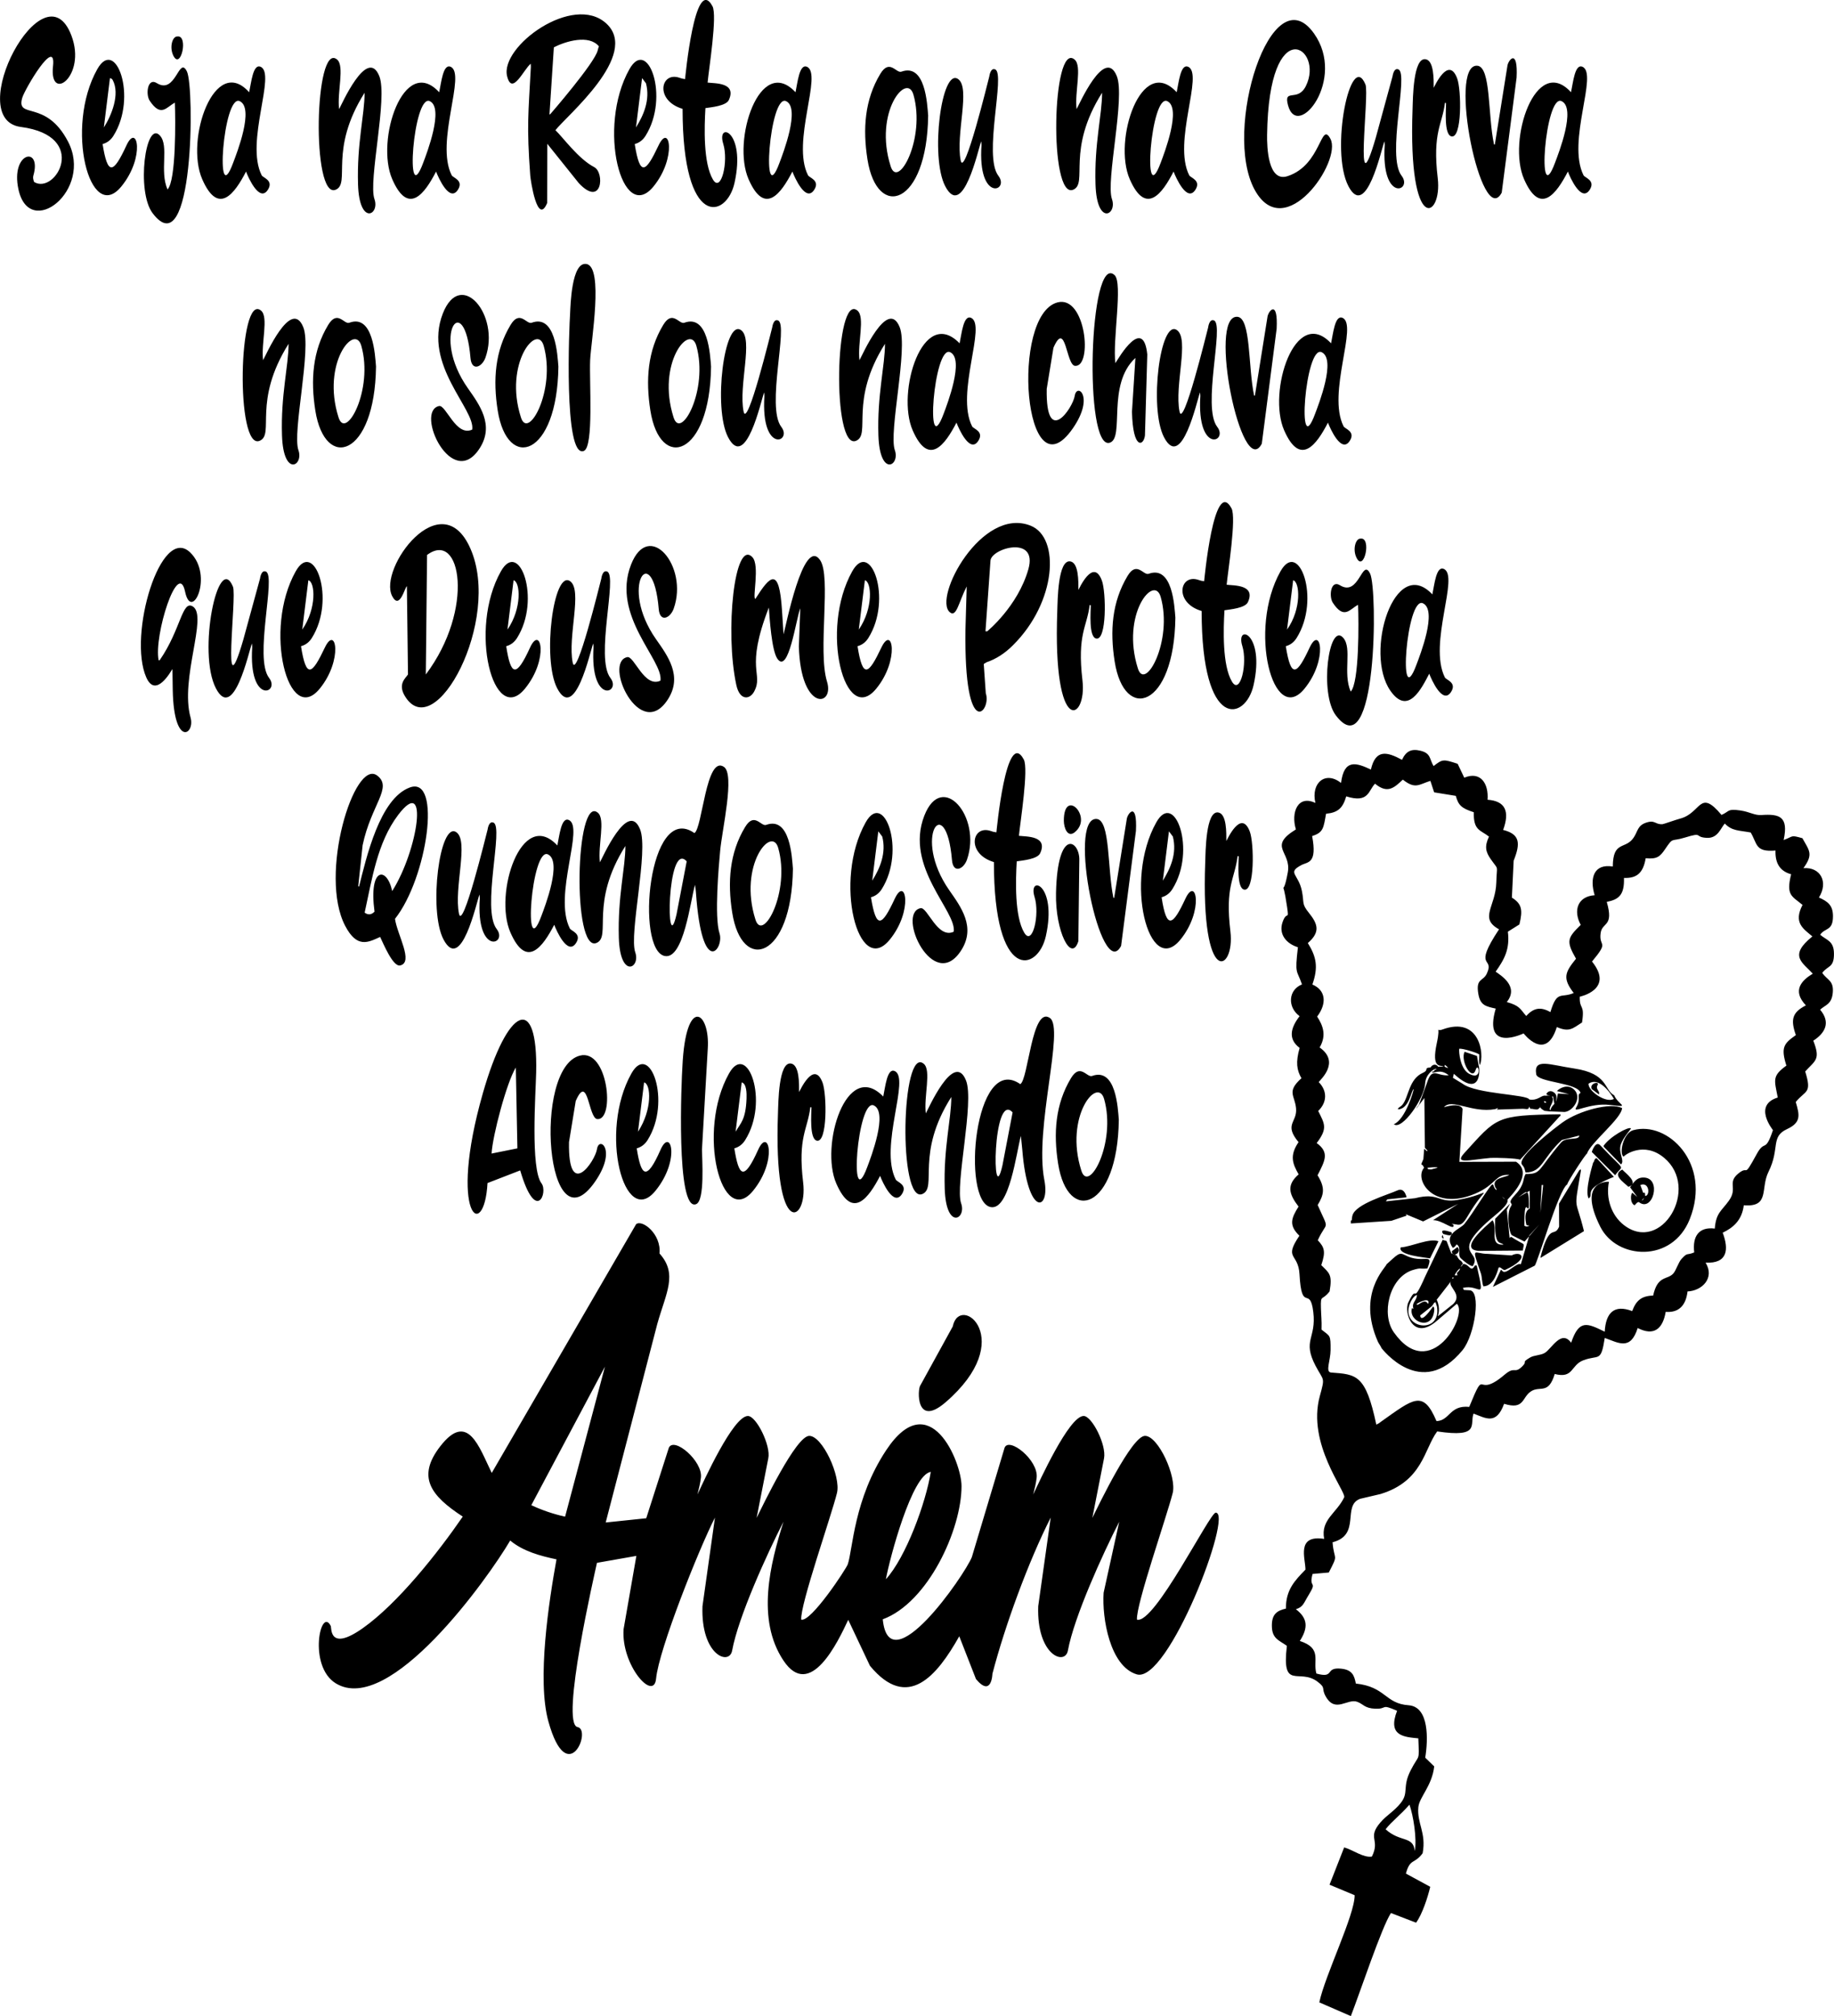<?xml version="1.0" encoding="UTF-8"?>
<!DOCTYPE svg PUBLIC "-//W3C//DTD SVG 1.1//EN" "http://www.w3.org/Graphics/SVG/1.1/DTD/svg11.dtd">
<!-- Creator: CorelDRAW -->
<svg xmlns="http://www.w3.org/2000/svg" xml:space="preserve" width="34.064mm" height="37.445mm" version="1.1" style="shape-rendering:geometricPrecision; text-rendering:geometricPrecision; image-rendering:optimizeQuality; fill-rule:evenodd; clip-rule:evenodd"
viewBox="0 0 1678.97 1845.61"
 xmlns:xlink="http://www.w3.org/1999/xlink"
 xmlns:xodm="http://www.corel.com/coreldraw/odm/2003">
 <defs>
  <style type="text/css">
   <![CDATA[
    .fil0 {fill:black}
   ]]>
  </style>
 </defs>
 <g id="Camada_x0020_1">
  <path class="fil0" d="M1375.01 1095.24l2.85 2.56c-1.47,-0.61 -1.78,-1.42 -2.85,-2.56zm-106.52 579.34c5.71,-7.42 13.82,-13.18 21.82,-22.54 3.48,9.73 6.99,31.09 4.88,42.49 -1.3,-14.13 -13.46,-7.76 -26.71,-19.94zm103.84 -823.86c-24.88,37.51 -3.57,24.31 -11.24,40.64 -3.39,7.24 -10.31,4 -7.66,18.81 1.8,10.05 6.55,11.08 15.87,13.14 -12.04,41.11 25.38,22.67 25.54,22.73 0.03,0.02 20.27,26.6 30.38,-5.83 11.52,4.91 14.34,1.39 23.1,-4.2 2.65,-17.62 -2.41,-10.91 -2.1,-23.59 0.01,-0 31.9,-6.53 11.23,-32.19 16.28,-19.56 6.02,-12.53 7.9,-26.11 1.42,-10.28 12.31,-5.31 5.59,-28.5 11.21,-2.18 16.27,-6.57 15.75,-21.93 11.63,0.46 17.61,-4.41 19.89,-18.04 10.37,0.99 13.12,-1.44 17.77,-8.31 7.74,-11.42 5.08,-6.61 17.95,-10.55 17.61,-5.38 8.09,-0.51 20.05,0.22 10.45,0.64 12.97,-9.21 16.65,-13.1 6.56,6.86 12.75,6.17 23.69,8.18 6.21,10.33 3.96,18.17 22.72,16.51 -0.38,10.59 3.28,18.73 14.33,21.73 -4.92,19.62 0.84,19.97 10.42,28.08 -8.52,16.37 0.65,21.76 9.04,28.84 -22.21,17.83 -8.88,23.9 0.34,34.08 -10.3,6.24 -19.14,15.48 -6.29,29.04 -12.56,6.37 -14.21,13.01 -9.2,27.2 -11.02,7.76 -13.93,11.17 -8.67,27.95 -13.4,9.56 -10.93,13.28 -7.9,29.2 -22.84,7.05 -4.67,29.33 -4.4,29.85 -7.26,21.63 -7.27,8.01 -14.84,21.89 -13.08,23.95 -6.56,9.4 -16.87,17.83 -10.4,8.52 -0.25,13.18 -8.59,24.84 -6.93,9.66 -11.78,11.05 -12.95,25.56 -14.45,-1.77 -20.59,6.87 -18.83,21.81 -7.13,3 -5.82,-0.39 -11.56,5.91 -2.91,3.17 -5.03,10.57 -7.56,13.39 -5.53,6.17 -14.38,1.35 -18.47,20.23 -10.62,0.25 -15.63,4.5 -19.18,14.2 -16.34,-6.23 -24.17,1.27 -25.15,18.87 -16.02,-7.85 -23.46,-11.52 -30.73,10.08 -9.16,-12.4 -17.88,5.69 -24.27,9.4 -3.79,2.2 -9.67,1.98 -13.2,4.08 -8.88,5.24 -1.96,2.86 -7.16,8.05 -7.57,7.57 -6.55,-0.56 -16.3,7.73 -27.47,23.43 -16.45,-9.42 -32.38,29.48 -18.05,-1.81 -17.69,12.64 -29.98,13 -12.25,-28.92 -20.94,-20.53 -50.58,0.41 -3.11,2.19 -0.96,1.07 -4.51,2.84 -9.75,-46.19 -18.24,-45.93 -41.62,-47.72 -5.14,-0.75 -0.32,-10.86 -0.25,-20.49 0.09,-14.15 -0.3,-12.43 -8.27,-18.76 0.28,-8.72 -0.39,-12.47 -0.56,-19.84 -0.32,-12.97 0.78,-5.92 7.93,-15.15 2.72,-15.58 -0.32,-16.77 -7.61,-24.04 4.25,-12.48 2.85,-16.36 -3.22,-22.79 8.6,-18.72 10.95,-7.4 -0.09,-32.25 5.9,-9.73 7,-15.75 -0.11,-27.24 6.82,-13.29 11.12,-20.87 -0.8,-29.49 10.46,-13.64 7.15,-17.73 1.39,-29.39 8.3,-7.9 8.41,-18.48 0.46,-26.42 1.58,-2.25 19.93,-18.23 0.87,-31.69 6.42,-11.03 3.18,-19.88 -2.3,-28.28 8.99,-11.85 8.11,-24.11 -4.36,-29.34 5.6,-15.92 3.66,-25.44 -4.16,-37.97 11.71,-10.11 9.17,-17.48 0.93,-27.71 -6.88,-8.54 -4.06,-8.68 -6.37,-20.04 -3.16,-15.59 -13.84,-16.51 -0.48,-23.61 5.79,-3.1 14.7,-1.04 9.86,-26.59 10.48,-3.26 10.43,-7.61 12.75,-20.42 10.89,-0.98 15.37,-5.23 18.48,-15.91 20.85,6.58 20.22,-5.51 26.37,-11.59 11.47,9.53 17.53,3.71 25.44,-3.72 11.45,9.01 14.54,4.51 25.22,1.12l3.45 10.52 19.81 3.21c2.4,8.64 5.13,11.3 16.5,15.02 -0.44,16.82 5.96,16.06 13.89,22.27 -4.23,8.99 -3.08,13.99 1.65,20.71 7.62,10.88 5.49,4.14 5.05,21.26 -0.57,22.32 -16.09,32.69 2.5,42.92zm-88.81 -155.14c-13.35,-7.2 -24.14,-10.32 -28.51,8.9 -13.3,-6.27 -24.56,-10.05 -27.33,12.27 -14.09,-11.26 -27.74,-0.35 -23.48,18.3 -16.09,-7.73 -22.59,8.8 -17.84,24.22 -26.15,16.06 -3.91,20.16 -7.42,39.33 -5.19,28.39 -5.46,-1.39 -0.67,31.62 1.94,13.31 -0.28,2.97 -4.08,13.82 -4.01,11.46 3.81,20 14.01,23.11 -3.01,25.58 -0.97,20.26 3.73,34.03 -12.52,4.91 -13.58,20.72 -2.19,29.07 -8.31,10.7 -10.74,20.98 0.04,29.05 -3.77,13.18 -2.64,20.29 1.66,27.76 -13.84,12.36 -6.12,15.5 -4.95,27.43 1.28,13.23 -11.49,14.42 2.28,31.08 -8.31,12.23 -5.6,19.5 0.09,29.5 -11.18,9.67 -8.95,17.93 -0.09,29.48 -6.63,10.64 -9.19,17.07 0.79,26.68 -14.66,21.73 -1,15.56 0.08,35.12 2,36.63 9.63,9.61 12.65,34.85 2.91,24.31 -10.24,25.54 2.04,49.07 7.52,14.4 8.88,9.66 3.89,27.89 -11.89,43.44 23.98,87.04 22.37,92.47 -7.03,14.84 -21.71,20.39 -18.36,38.12 -25.86,-3.94 -17.11,18 -17.12,28.15 -9.67,9.91 -18.1,18.56 -17.88,35.66 -7.95,1.87 -13.51,4.89 -12.82,17.39 0.58,10.38 6.99,11.87 13.68,16.72 -4.89,41.72 11.2,20.02 28.09,32.82 8.2,6.22 3.06,5.72 7.54,13.59 8.81,15.49 19.85,1.43 28.87,4.85 5.63,2.12 6.61,5.91 16.4,6.29 11.58,0.45 4.46,-4.86 20,1.9 -8.97,23.2 6.45,23.94 19.44,25.24 0.86,22.37 1.08,13.46 -7,29.27 -7.93,15.56 -1.48,20.24 -9.03,29.81 -6.11,7.75 -12.66,10.91 -18.68,17.9 -12.41,14.4 0.08,15.53 -7.8,31.24 -7.73,1.3 -17.32,-6.15 -25.38,-8.39l-13.39 34.16 23 9.61c0.18,18.01 -27.2,73.37 -32.36,98.11l28.86 12.55c8.53,-21.96 28.17,-81.29 36.72,-94.35l23.01 8.84c5.72,-7.86 10.66,-23.14 12.97,-32.85l-22.29 -12.1c3.82,-14.22 7.81,-8.38 15.33,-18.63 3.5,-18.81 -5.33,-27.27 -3.94,-42.19 0.83,-9.04 12.59,-19.58 14.53,-37.3l-8.23 -7.99c2.66,-16.27 3.82,-46.64 -15.23,-47.99 -21.73,-1.54 -20.78,-16.89 -48.29,-19.87 -1.42,-7.24 -3.19,-12.64 -13.66,-13.64 -15.14,-1.47 -5.18,9.26 -22.45,4.48 -3.44,-11.94 5.67,-23.01 -15.18,-29.83 7.65,-11.9 7.47,-20.66 -3.62,-29.06 6.83,-2.08 7.03,-5.44 11.83,-13.22 8.26,-13.43 -0.34,-5.28 3.47,-19.08l14.85 -1.29c9.35,-18.03 4.79,-10.21 3.45,-27.7 26.34,-6.77 8.42,-33.45 25.2,-39.77l18.7 -4.38c38.76,-11.83 39.87,-41.23 51.88,-57.32 39.98,5.97 29.54,-6.48 33.29,-16.33 11.42,4.35 20.83,10.6 27.96,-8.95 18.88,5.81 16.04,-5.92 24.74,-11.47 8.31,-5.3 15.81,3.42 21.61,-15.82 17.32,4.43 14.49,-8.07 26.15,-12.52 14.32,-5.47 16.06,2.45 19.66,-20.48 12.37,4.34 23.54,12.02 30.14,-9.08 14.83,7.6 22.93,0.91 25.65,-14.8 11.42,0.92 18.41,-5.2 19.99,-18.69 13.17,-0.55 25.18,-12.2 16.52,-26.36 20.17,0.98 21.45,-12.01 15.67,-27.41 9.55,-4.61 17.53,-11.19 19.32,-25.11 24.08,1.88 14.97,-15.29 22.61,-30.65 10.64,-21.45 1.7,-32.02 16.85,-39.03 13.17,-6.09 11.66,-12.81 8.09,-24.86 9,-11.07 15.04,-7.4 8.65,-27.96 9.32,-10.23 14.22,-10.73 7.42,-28.16 10.94,-7.11 16.06,-16.69 6.26,-28.38 4.51,-4.38 10.69,-4.64 11.6,-15.84 0.88,-11 -5.03,-11.07 -9.67,-17.84 5.09,-6.92 10.86,-4.46 10.72,-17.7 -0.11,-11.59 -6.35,-11.97 -12.62,-17.22 4.43,-6.69 11.77,-3.16 11.72,-17.12 -0.05,-9.8 -4.66,-13.3 -12.85,-16.98 8.81,-14.14 1.51,-28.07 -14.2,-26.88 9.29,-12.88 5.45,-15.88 -0.92,-27.4 -11.14,-3.12 -7.74,-1.83 -17.19,1.66 4.67,-21.68 -3.86,-24.02 -20.4,-22.89 -6.26,0.43 -10.65,-2.93 -19.25,-4.18 -12.26,-1.76 -9.5,0.75 -17.24,4.08 -20.45,-24.5 -18.35,-1.75 -37.85,3.38 -3.93,1.04 -15.14,5.02 -16.05,5.09 -7.06,0.56 -6.69,-4.35 -15.41,-1.28 -7.52,2.65 -7.25,7.63 -10.91,13.28 -7.59,11.76 -19.09,2.47 -19.3,26.77 -17.45,-2.83 -21.36,10.66 -16.59,26.28 -15.8,1.05 -19.75,14.27 -12.75,27.14 -12.06,11.88 -13.74,14.64 -4.33,30.98 -9.92,12.37 -12.72,17.6 -2.1,31.38 -11.67,5.15 -15.22,-3.06 -21.35,17.51 -9.54,-5.54 -15.85,-3.3 -22.16,3.53 -5.57,-6.4 -5.74,-9.4 -17.77,-12.75 11.76,-14.63 -6.35,-24.91 -10.18,-27.84 8.15,-11.49 13.11,-20.72 11.18,-36.58l10.54 -6.63c3.33,-13.49 2.1,-18.95 -6.87,-24.56l1.63 -33.81c6.4,-16.04 5.81,-24.22 -9.63,-28.16 6.19,-16.9 2.08,-26.48 -14.27,-27.62 1.13,-14.82 -6.38,-26.42 -21.33,-20.2l-6.03 -12.7c-13.18,-4.33 -13.78,-4.38 -22.05,2.07 -3.93,-6.52 -2.28,-11.65 -11.95,-14.03 -8.58,-2.11 -13.33,0.52 -16.97,8.35zm-550.05 787.08c8.83,2.7 41.16,-46.39 42.63,-50.64 4.58,-13.28 5.52,-59.74 35.25,-104.57 39.74,-59.93 68.9,10.86 68.9,32.97 0,39.91 -30.77,106.75 -72.11,121.95 5.8,59.45 74.56,-39.8 81.53,-56.87l29.98 -100.14c3.93,-10.26 31.01,11.11 29.39,27.26 -0.51,4.74 -1.88,10.49 -3.18,15.48 5.52,-11.5 32.75,-71.86 46.19,-71.86 7.5,0 21,26.33 18.66,38.78l-10.71 54.53c6.07,-12.24 36.13,-75.11 48.22,-75.11 12.12,0 29.12,37.23 25.35,52.32 -5.18,20.76 -33.77,102.49 -32.72,115.89 15.88,4.85 66.58,-97.9 72.09,-97.9 16.35,0 -43.6,156.63 -72.27,148.02 -24.59,-7.38 -31.92,-51.51 -30.35,-74.69l14.3 -65.03c-15.1,29.45 -41.38,87.2 -47,117.93 -2.6,14.2 -28.75,4.25 -27.17,-40.58l11.44 -81.16c-20.59,40.7 -41.82,98.73 -53.36,143 0,0.01 -0.62,22.07 -15.05,4.87l-15.31 -39.19c-20.44,36.32 -47.28,68.76 -81.75,27.04l-19.9 -42.1c-9.59,20.49 -34.94,73.81 -59.3,37.26 -25.1,-37.65 -12.12,-88.54 0.03,-127.06 -15.11,29.47 -41.37,87.17 -47,117.93 -2.6,14.23 -28.78,4.18 -27.16,-40.58l11.43 -81.16c-14.76,28.83 -51.41,120.78 -53.9,147.44 -2.01,21.53 -32.11,-12.25 -29.75,-45.24l11.7 -67.12 -36.08 6.35c-1.75,8.2 -33.89,147.4 -17.76,150.35 13.43,2.45 -9.35,57.49 -26.72,-5.22 -10.54,-38.06 0.46,-109.81 7.44,-148.32 -14.71,-3.09 -30.48,-7.31 -42.39,-17.22 -20.03,34.27 -110.5,161.19 -159.78,130.66 -25.54,-15.82 -13.72,-70.88 -4.48,-52.42 0.84,1.67 -1.75,23.9 29.23,2.06 32.08,-22.62 68.84,-69.03 91.61,-102.21 -29.27,-19.09 -42.42,-36.26 -20.57,-64.4 25.24,-32.51 35.55,0.93 47.1,24.42l132.16 -227.69c5.48,-4.64 23.16,8.88 21.43,26.8 16.95,18.84 5.97,35.98 -2.02,64.42l-47.25 181.84 37.11 -3.88 20.69 -64.5c4.69,-10.44 31.14,12.12 29.38,27.26 -0.51,4.74 -1.88,10.49 -3.18,15.48 5.46,-11.58 32.62,-71.86 46.19,-71.86 7.72,0 21.16,27.2 18.66,38.78l-10.7 54.54c6.09,-12.25 36.11,-75.11 48.23,-75.11 11.97,0 29.12,36.98 25.34,52.32 -5.13,20.87 -33.82,102.39 -32.72,115.89zm109.01 -214.29l29.74 -54.09c6.39,-31.23 60.19,11.91 -6.65,69.48 -27.45,23.64 -25.59,-12.2 -23.09,-15.39zm-356.07 109.54c10.15,4.74 20.49,8.2 30.92,10.49l36.48 -137.3 -67.41 126.8zm365.69 -30.48c-17.17,2.34 -37.52,78.74 -41.1,98.27 18.31,-20.04 36.69,-70.17 41.1,-98.27zm-375.88 -275.99l-29.92 11.58c-3.01,54.56 -36.59,30.95 -4.29,-82.16 22.71,-79.55 50.5,-92.25 48.83,-19.07 -0.44,19.26 -5.31,88.12 4.87,101.46 6.26,8.21 -5.01,37.53 -19.48,-11.81zm-2.56 -20.19l-1.44 -73.99c-8.36,13.41 -21.33,62.5 -22.19,78.75l23.64 -4.76zm47.24 -5.68c-0.96,54.08 23.94,17.37 25.63,6.35 1.89,-12.33 18.55,0.47 -1.71,29.73 -44.64,64.48 -57.45,-103.84 -14.05,-115.28 25.92,-6.84 32.45,59.39 16.04,58.09 -8.24,-0.66 -8.35,-42.77 -19.75,-16.56l-6.16 37.67zm62 5.68c3.99,25.41 8.84,30.67 21.77,1.37 9.44,-21.39 18.37,9.23 -4.59,37.44 -28.73,35.29 -52.06,-53.94 -22.05,-107.35 16.89,-30.06 37.1,25.7 14.76,61.04 -2.45,3.86 -5.74,6.36 -9.89,7.5zm6.74 -60.37l-5.59 45.16c13.33,-20.38 11.89,-43.74 5.59,-45.16zm35.08 -14.53c3.04,-65.72 25.57,-50.57 23.2,-16.11l-5.3 92.14c0.06,8.72 2.81,46.6 -5.3,49.93 -18.87,7.73 -13.35,-116.08 -12.6,-125.96zm47.53 74.89c4.05,25.28 8.53,30.86 21.78,1.37 9.63,-21.43 17.97,9.74 -4.59,37.44 -28.75,35.29 -52.02,-54 -22.05,-107.35 16.86,-30.01 37.15,25.55 14.75,61.04 -2.43,3.86 -5.73,6.36 -9.88,7.5zm6.75 -60.37l-5.59 45.16c4.61,-7.98 9.29,-10.84 10.02,-30.41 0.16,-4.32 0.15,-13.72 -4.43,-14.75zm62.85 22.7c-2.58,20.8 -11.62,27.31 -6.59,68.98 4.41,36.5 -27.43,53.87 -23.05,-63.55 0.34,-9.12 0.44,-47.5 12.03,-45.39 7.64,1.39 7.3,18.49 7.3,26.1 0.48,-0.58 13.43,-29.92 21.48,-8.63 3.95,10.45 4.59,55.52 -5.31,53.11 -6.86,-1.67 -4.86,-24.68 -4.86,-30.41 -0.14,0 -0.29,0 -0.42,-0.22 -0.15,0 -0.44,0 -0.58,0zm66.73 -9.77c1.89,-8.92 3.53,-26.04 10.3,-23.37 14.93,5.9 -14.34,68.93 1.15,99.4 1.19,2.34 11.13,4.63 5.73,13.16 -7.68,12.13 -17.98,-11.02 -20.05,-16.56 -10.36,19.87 -25.27,40.98 -40.1,7.02 -15.15,-34.71 9.26,-114.37 42.96,-79.65zm-14.6 64.46c3.18,-8.48 19.21,-50.02 6.01,-56.29 -15.18,-7.21 -23.14,102.53 -6.01,56.29zm76.89 -64c-32.99,51.96 -12.63,82.69 -26.34,88.73 -22.46,9.89 -19.54,-136.45 1.14,-119.15 7.13,5.96 -0.08,29.92 1.87,45.4 1.7,-2.67 25.67,-57.96 36.79,-30.19 7.92,19.74 -10.26,95.98 -4.44,112.57 5.04,14.36 -13.82,24.89 -15.03,-13.39 -1.19,-37.41 6.02,-63.77 6.02,-83.96zm63.15 -11.8c7.35,-3.92 10.63,-71.73 27.07,-60.6 13.8,9.34 -14.34,101.05 -5.02,148.43 5.52,28.05 -15.22,34.64 -20.19,-27.69l-1.29 -12.72c-4.07,14.43 -10.43,68.42 -27.64,65.13 -27.01,-5.16 -15.06,-141.98 27.07,-112.56zm-7.02 25.87c-18.33,-20.2 -19.12,91.83 -9.31,48.56l9.31 -48.56zm97.23 6.81c-1.02,82.44 -46.69,96.19 -55.55,40.17 -4.44,-28.04 -2.55,-54.52 11.75,-78.29 8.52,-14.18 14.55,-0.31 19.33,-2.04 21.95,-7.97 23.64,29.66 24.48,40.17zm-34.37 46.29c6.73,22.13 32.27,-25.48 20.92,-65.36 -6.03,-21.18 -36.52,16.15 -20.92,65.36zm-661.19 -259.79c6.68,-26.37 18.88,-80.64 46.54,-90.77 29.59,-10.84 15.9,83.08 -13.61,120.27 1.97,14.44 17.35,39.81 4.72,42.67 -6.58,1.49 -15.42,-20.1 -18.32,-26.1 -11.02,5.02 -21.08,10.59 -31.93,-9.99 -24.61,-46.66 8.27,-153.6 29.21,-137.75 14.49,10.97 -5.46,26.4 -13.32,63.77l-4.02 37.67c0.29,0 0.57,0 0.72,0.23zm30.36 4.09c23.66,-37.28 34.02,-107.42 5.44,-69.67 -19.13,25.27 -23.93,58.96 -30.65,89.41 3.16,2.28 6.16,2.05 9.03,-0.91 -5.53,-41.43 11.46,-41.34 16.18,-18.83zm87.34 -56.28c0.01,-0.02 1,-8.33 5.45,-6.35 9.46,4.19 -11.22,79.03 2.86,97.35 10.61,13.82 -18.99,25.17 -15.46,-28.14 0,-1.14 -0.15,-2.27 -0.28,-3.41 -2.85,7.38 -16.62,72.11 -32.95,41.08 -13.91,-26.44 -3.46,-109.05 11.89,-98.04 11.46,8.22 -2.47,50.79 2.29,74.43 3.36,16.65 24.94,-72.3 26.2,-76.92zm63.86 14.53c1.83,-8.82 3.56,-26.05 10.31,-23.38 14.92,5.91 -14.32,68.87 1.15,99.4 1.17,2.3 11.13,4.62 5.72,13.16 -7.69,12.16 -17.97,-11.05 -20.04,-16.57 -10.34,19.9 -25.28,40.94 -40.1,7.04 -15.51,-35.47 10.28,-114.66 42.96,-79.65zm-14.6 64.45c3.21,-8.48 19.19,-50 6.01,-56.28 -15.2,-7.24 -23.1,102.61 -6.01,56.28zm76.89 -64c-33.07,52.31 -12.6,82.7 -26.34,88.74 -22.49,9.88 -19.52,-136.49 1.13,-119.15 7.14,6 -0.07,29.78 1.87,45.39 1.82,-2.89 25.66,-57.89 36.79,-30.18 7.94,19.75 -10.27,95.81 -4.43,112.55 5.05,14.46 -13.91,24.77 -15.03,-13.38 -1.11,-37.9 6.01,-63.73 6.01,-83.97zm63.15 -11.8c7.33,-3.88 10.62,-71.73 27.05,-60.6 10.15,6.88 -1.64,57.27 -3.44,76.71 -1.17,12.61 -5.53,60.54 -0.57,75.8 4.4,13.53 -16.02,42.48 -21.63,-37.69 -0.14,-2.05 -0.42,-4.3 -0.85,-6.8 -4.15,14.34 -10.36,68.42 -27.63,65.12 -27.02,-5.15 -15.06,-141.98 27.07,-112.56zm-7.03 25.87c-18.31,-20.09 -19.17,91.74 -9.31,48.57l9.31 -48.57zm97.24 6.81c-1.04,82.52 -46.72,96.14 -55.56,40.16 -4.41,-27.9 -2.55,-54.6 11.75,-78.29 8.55,-14.17 14.54,-0.3 19.33,-2.05 21.98,-8.03 23.64,29.87 24.49,40.17zm-34.37 46.3c6.71,22.08 32.26,-25.38 20.91,-65.36 -5.98,-21.1 -36.5,15.89 -20.91,65.36zm105.82 -20.21c4.82,29.9 10.05,26.52 21.77,1.37 10.05,-21.57 17.05,10.97 -4.58,37.45 -28.77,35.22 -52.01,-53.86 -22.05,-107.35 16.82,-30.03 37.15,25.54 14.75,61.04 -2.43,3.85 -5.72,6.35 -9.88,7.48zm6.73 -60.36l-5.58 45.16c7.18,-11.32 13.04,-25.56 9.17,-40.39l-3.59 -4.77zm69.03 91.92c2.9,-18.74 -45.22,-59.19 -26.92,-106.22 16.13,-41.46 52.74,0.77 39.08,40.17 -3.11,8.95 -12.67,13.11 -13.75,0.44 -5.44,-63.89 -36.86,-21.59 -2.43,27.69 10.63,15.21 24.36,33.57 11.03,54.69 -25.49,40.37 -59.81,-33.67 -37.38,-38.35 6.36,-1.32 15.47,28.41 30.37,21.56zm59.7 -87.84c6.4,0.85 26.77,-0.25 19.48,15.89 -2.48,5.5 -16.05,6.68 -21.48,7.49 -1.02,17.34 -2.08,50.35 6.88,65.36 7.57,12.71 14.38,-16.79 9.45,-32.68 -6.45,-20.8 21.05,-12.25 10.3,35.86 -7.26,32.53 -47.54,42.87 -47.54,-67.85 -25.45,-7.61 -20.26,-33.99 -3.29,-28.6 1.72,0.68 3.58,1.14 5.58,1.37 0.04,-0.33 8.95,-96.48 25.05,-66.72 4.6,8.5 -3.27,57.55 -4.44,69.9zm33.94 52.43c1.4,-61.15 21.94,-47.94 21.34,-29.96l-0.87 73.99c-6.39,20.3 -21.24,-8.98 -20.47,-44.02zm7.17 -66.27c0,-30.88 27.37,-3.1 9.87,10.67 -6.42,5.05 -9.87,-4.08 -9.87,-10.67zm46.1 70.58l11.6 -72.61c1.23,-5.44 9.6,-15.35 8.31,11.34l-13.59 105.3c-18.26,34.89 -49.75,-117.75 -22.49,-116.19 12.73,0.73 9.81,45.64 15.46,72.17l0.72 0zm43.4 -0.46c4.62,30.52 10.4,25.74 21.76,1.37 10.05,-21.59 17.05,10.98 -4.58,37.45 -28.81,35.25 -52,-53.98 -22.06,-107.35 16.86,-30.04 37.15,25.58 14.75,61.04 -2.43,3.85 -5.72,6.35 -9.87,7.48zm6.72 -60.36l-5.58 45.16c6.82,-11.08 13.15,-24.73 9.17,-40.39l-3.58 -4.77zm62.87 22.69c-2.78,21.74 -11.59,27.26 -6.59,68.99 4.37,36.55 -27.4,53.8 -23.06,-63.54 0.34,-9.09 0.43,-47.53 12.04,-45.39 7.66,1.41 7.29,18.46 7.29,26.1 0.52,-0.61 13.43,-29.91 21.48,-8.63 3.97,10.49 4.6,55.49 -5.29,53.11 -6.87,-1.66 -4.86,-24.69 -4.86,-30.42 -0.15,0 -0.3,0 -0.43,-0.22 -0.15,0 -0.44,0 -0.58,0zm-987.75 -179.23c0.72,-0.23 1.01,-0.23 1.01,-0.23 19.52,-28.28 20.43,-55.43 30.36,-49.02 13.85,8.95 -12.11,65.89 -2.15,101.67 4.26,15.32 -15.23,27.86 -16.32,-24.96l-0.29 -19.51c-1.11,1.49 -15.16,27.45 -23.92,7.71 -17.08,-38.47 13.21,-140.63 40.23,-114.37 21.67,21.06 1.25,64.27 -4.72,35.86 -6.4,-30.47 -28.84,40.42 -24.21,62.86zm92.8 -74.89c0.02,-0.03 0.98,-8.33 5.44,-6.35 9.46,4.2 -11.21,79.05 2.86,97.35 10.56,13.74 -18.89,25.28 -15.46,-28.14 0,-1.14 -0.15,-2.28 -0.29,-3.41 -2.79,7.3 -16.69,72.19 -32.93,41.08 -17.12,-32.79 2.08,-125.81 15.6,-93.05 3.8,9.21 -10.94,118.58 9.45,48.57l15.33 -56.05zm37.51 61.96c4.84,30.54 10.17,25.8 21.77,1.36 10.26,-21.62 16.84,11.15 -4.58,37.44 -28.72,35.25 -52.06,-53.84 -22.04,-107.34 16.84,-30.01 37.14,25.54 14.75,61.05 -2.43,3.86 -5.73,6.35 -9.89,7.49zm6.73 -60.37l-5.58 45.15c13.42,-19.51 11.78,-43.76 5.58,-45.15zm91.21 86.24l-1 -80.8c-1.93,0.87 -6.59,22.22 -13.46,9.09 -13.13,-25.11 44.97,-104.05 71.6,-43.58 28.92,65.67 -32.64,180.52 -60,135.03 -6.68,-11.11 0.71,-16.37 2.86,-19.74zm16.32 0c44.97,-59.72 32.27,-132.77 1.14,-109.4l-1.14 109.4zm73.61 -25.87c4.19,27.28 9.15,28.99 21.77,1.36 9.82,-21.52 17.57,10.3 -4.58,37.44 -28.83,35.32 -52,-54.21 -22.07,-107.34 16.94,-30.06 37.1,25.7 14.77,61.05 -2.44,3.86 -5.74,6.35 -9.88,7.49zm6.73 -60.37l-5.59 45.15c13.44,-19.54 11.77,-43.75 5.59,-45.15zm80.33 -1.59c0,0 1,-8.33 5.45,-6.35 9.47,4.2 -11.22,79 2.87,97.35 10.46,13.65 -18.7,25.44 -15.47,-28.14 0,-1.14 -0.14,-2.28 -0.29,-3.41 -2.8,7.38 -16.66,72.1 -32.93,41.08 -13.97,-26.65 -3.38,-109.1 11.88,-98.04 11.46,8.31 -2.47,50.62 2.29,74.44 3.34,16.7 24.96,-72.37 26.21,-76.93zm54.13 93.5c2.94,-18.64 -45.24,-59.3 -26.93,-106.22 16.24,-41.6 52.83,1.17 39.1,40.17 -3.14,8.93 -12.67,13.15 -13.74,0.46 -5.41,-64.02 -36.92,-21.36 -2.44,27.69 10.7,15.23 24.33,33.63 11.03,54.7 -25.49,40.37 -59.81,-33.69 -37.38,-38.36 6.35,-1.32 15.55,28.46 30.36,21.57zm86.92 -74.89c13.53,-21.42 21.76,-29.98 24.35,10.44l1.42 22c1.81,-5.61 18.01,-89.7 33.37,-68.08 10.64,14.98 -2.28,83.08 6.44,111.43 7.07,22.98 -24.14,27.72 -25.77,-32.23l1.29 -34.95c-3.76,8.97 -10.7,61.3 -21.05,46.08 -5.14,-7.57 -7.03,-36.63 -7.73,-46.76 -22.3,57.32 -4.5,60 -13.47,76.93 -3.86,7.29 -13.13,8.68 -16.33,-6.12 -10.51,-48.64 -1.69,-134.25 14.75,-116.87 7,7.39 -0.31,38.13 2.72,38.13zm93.51 43.34c4.8,30.59 10.21,25.72 21.76,1.36 10.25,-21.64 16.87,11.17 -4.58,37.44 -28.76,35.24 -52.02,-53.83 -22.05,-107.34 16.81,-30 37.16,25.46 14.75,61.05 -2.43,3.86 -5.73,6.35 -9.88,7.49zm6.72 -60.37l-5.58 45.15c13.45,-19.56 11.77,-43.77 5.58,-45.15zm93.22 5.67c-7.32,14.14 -9.33,28.8 -15.46,23.6 -15.56,-13.18 29.2,-97.17 74.03,-79.21 27.25,10.92 23.58,70 -16.19,109.4 -7.44,7.49 -15.59,12.7 -24.32,15.65l-1.01 0.69c-0.15,0 -0.72,0.23 -1.44,0.9l1.86 26.79c5.56,15.7 -20.06,46.91 -18.61,-58.55l1.14 -39.26zm18.76 41.08c0.03,-0.05 27.9,-22.65 37.66,-56.74 9.1,-31.78 -34.05,-19.27 -34.65,-7.94l-4.58 64.68 1.58 0zm93.79 -24.05c-2.36,20.07 -11.59,26.37 -6.58,68.98 4.32,36.78 -27.41,53.5 -23.05,-63.54 0.34,-9.1 0.43,-47.52 12.03,-45.39 7.64,1.41 7.3,18.44 7.3,26.09 0.51,-0.61 13.45,-29.9 21.48,-8.62 3.96,10.5 4.59,55.52 -5.3,53.11 -6.87,-1.67 -4.86,-24.69 -4.86,-30.41 -0.15,0 -0.29,0 -0.42,-0.23 -0.15,0 -0.44,0 -0.59,0zm78.48 11.56c-1.05,82.56 -46.74,96.12 -55.56,40.17 -4.44,-28.13 -2.52,-54.47 11.74,-78.3 8.46,-14.16 14.59,-0.31 19.33,-2.04 21.97,-8.03 23.64,29.85 24.5,40.17zm-34.37 46.31c6.66,22.06 32.35,-25.36 20.91,-65.36 -6.04,-21.12 -36.47,15.93 -20.91,65.36zm81.32 -76.48c6.48,0.84 26.78,-0.23 19.49,15.88 -2.5,5.52 -16.05,6.66 -21.49,7.5 -1.01,17.24 -2.06,50.45 6.89,65.36 7.6,12.68 14.38,-16.81 9.44,-32.69 -6.46,-20.78 21.08,-12.28 10.31,35.86 -7.28,32.55 -47.54,42.83 -47.54,-67.86 -25.41,-7.49 -20.29,-34 -3.29,-28.59 1.72,0.68 3.58,1.12 5.58,1.36 0.04,-0.31 8.93,-96.42 25.07,-66.72 4.61,8.47 -3.3,57.57 -4.46,69.91zm54.14 56.28c4.79,30.23 10.25,26.06 21.77,1.36 10.05,-21.55 17.04,10.9 -4.59,37.44 -28.73,35.26 -52.05,-53.91 -22.05,-107.34 16.84,-29.99 37.15,25.47 14.75,61.05 -2.43,3.86 -5.73,6.35 -9.88,7.49zm6.73 -60.37l-5.58 45.15c13.4,-18.91 11.76,-43.77 5.58,-45.15zm52.68 101.89c7.91,-7.89 7.4,-64.47 6.74,-79.42 -7.64,4.03 -12.71,13.83 -23.05,-1.81 -3.86,-5.84 -1.95,-21.35 6.43,-16.12 17.66,11.04 20.29,-25.51 27.64,-10.66 7.09,14.31 6.3,179.38 -31.35,129.81 -15.21,-20.02 -6.42,-85.92 6.73,-71.04 8.46,9.57 -0.55,32.16 6.86,49.24zm8.89 -140.02c10.65,-1.69 3.29,31.47 -3.58,17.47 -3.65,-7.43 -0.95,-17.47 3.58,-17.47zm65.87 51.06c1.89,-8.95 3.54,-26.05 10.31,-23.38 14.98,5.89 -14.37,68.3 1.15,99.4 1.16,2.33 11.13,4.6 5.73,13.17 -7.68,12.19 -17.96,-11.09 -20.04,-16.58 -7.15,13.74 -19.54,38.79 -35.67,15.44 -24.08,-34.86 4.02,-124.69 38.52,-88.05zm-14.6 64.46c3.24,-8.58 19.46,-49.86 6.02,-56.29 -15.17,-7.26 -23.16,102.55 -6.02,56.29zm-1032.5 -293.84c-33.17,52.88 -12.57,82.66 -26.34,88.73 -22.46,9.89 -19.56,-136.45 1.15,-119.13 7.15,5.97 -0.1,29.83 1.86,45.38 1.95,-3.12 25.66,-57.83 36.8,-30.19 7.9,19.61 -10.25,96.06 -4.45,112.57 4.99,14.2 -13.77,25.16 -15.03,-13.39 -1.22,-37.29 6.01,-63.67 6.01,-83.96zm80.05 20.88c-1.05,82.53 -46.72,96.13 -55.56,40.17 -4.4,-27.83 -2.55,-54.63 11.75,-78.29 8.58,-14.19 14.58,-0.27 19.32,-2.04 21.94,-8.19 23.66,30.01 24.5,40.17zm-34.36 46.29c6.68,22.13 32.28,-25.42 20.9,-65.36 -6.03,-21.16 -36.52,16.15 -20.9,65.36zm122.43 11.35c2.9,-18.68 -45.22,-59.25 -26.92,-106.21 16.2,-41.57 52.77,1.03 39.1,40.17 -3.12,8.95 -12.68,13.12 -13.76,0.45 -5.45,-64.07 -36.88,-21.29 -2.42,27.69 10.74,15.28 24.29,33.65 11.03,54.7 -25.41,40.32 -59.85,-33.55 -37.38,-38.36 6.34,-1.36 15.51,28.47 30.37,21.56zm78.9 -57.64c-1.02,82.46 -46.72,96.17 -55.56,40.17 -4.41,-27.96 -2.55,-54.57 11.74,-78.29 8.54,-14.18 14.56,-0.29 19.33,-2.04 21.9,-8.04 23.65,29.69 24.49,40.17zm-34.36 46.29c6.6,21.96 32.27,-24.89 20.9,-65.36 -5.96,-21.21 -36.57,16.23 -20.9,65.36zm45.08 -95.09c0.36,-7.11 1.3,-47.43 14.9,-45.15 16.07,2.69 4.18,71.03 3.44,88.05 -0.86,19.95 3.42,79.32 -5.72,83.06 -18.86,7.71 -13.35,-116.13 -12.61,-125.96zm129.03 48.8c-1.02,82.53 -46.75,96.12 -55.55,40.17 -4.39,-27.94 -2.57,-54.58 11.74,-78.29 8.56,-14.18 14.54,-0.29 19.33,-2.04 21.91,-8.01 23.65,29.67 24.49,40.17zm-34.37 46.29c6.71,22.07 32.22,-25.25 20.91,-65.36 -5.96,-21.13 -36.54,16 -20.91,65.36zm90.36 -82.15c0.02,-0.03 1.01,-8.33 5.45,-6.36 9.45,4.2 -11.2,79.03 2.86,97.36 10.55,13.77 -18.85,25.26 -15.47,-28.14 0,-1.13 -0.14,-2.26 -0.29,-3.4 -2.73,7.51 -16.69,72 -32.92,41.08 -13.92,-26.52 -3.46,-109.05 11.89,-98.05 11.44,8.21 -2.49,50.81 2.28,74.45 3.36,16.63 24.94,-72.32 26.2,-76.94zm103.25 14.98c-33.06,52.36 -12.61,82.69 -26.35,88.73 -22.47,9.88 -19.55,-136.47 1.14,-119.13 7.15,5.98 -0.1,29.84 1.86,45.38 1.79,-2.83 25.71,-57.93 36.81,-30.19 7.88,19.69 -10.26,96.09 -4.45,112.57 4.99,14.18 -13.78,25.19 -15.04,-13.39 -1.22,-37.25 6.02,-63.85 6.02,-83.96zm68.3 -0.46c1.87,-8.92 3.55,-26.04 10.31,-23.38 14.89,5.86 -14.33,68.97 1.14,99.4 1.2,2.36 11.12,4.6 5.73,13.16 -7.68,12.2 -17.96,-11.07 -20.05,-16.56 -10.32,19.92 -25.3,40.91 -40.1,7.04 -15.15,-34.69 9.25,-114.39 42.96,-79.66zm-14.6 64.45c3.19,-8.47 19.2,-50.02 6.01,-56.29 -15.14,-7.18 -23.2,102.48 -6.01,56.29zm94.35 -22.7c-0.93,53.91 23.86,17.63 25.64,6.35 1.95,-12.34 18.51,0.54 -1.73,29.75 -44.64,64.43 -57.45,-103.88 -14.02,-115.3 25.91,-6.82 32.41,59.39 16.04,58.1 -8.24,-0.65 -8.38,-42.79 -19.77,-16.58l-6.16 37.67zm81.19 -28.36c-26.65,24.66 -9.51,73.19 -23.48,77.61 -23.99,7.59 -18.93,-174.91 4.43,-153.41 7.71,7.1 -2,59.84 0.72,80.56 3.41,-5.39 25.56,-43.24 29.21,-7.94l-2.14 74.2c-1.22,9.71 -11.06,13.4 -11.88,-21.78l3.14 -49.25zm66.59 -27.92c0.01,-0.03 1,-8.33 5.45,-6.36 9.45,4.19 -11.21,79.15 2.86,97.36 10.52,13.62 -18.76,25.46 -15.46,-28.14 0,-1.13 -0.14,-2.26 -0.29,-3.4 -2.77,7.32 -16.72,72.17 -32.94,41.08 -13.94,-26.72 -3.41,-109.03 11.89,-98.05 11.45,8.22 -2.44,50.56 2.29,74.45 3.32,16.72 24.95,-72.36 26.21,-76.94zm42.81 62.42l11.6 -72.63c1.28,-5.6 9.61,-15.15 8.31,11.35l-13.6 105.3c-18.34,34.79 -49.72,-117.71 -22.48,-116.19 12.71,0.71 9.81,45.67 15.45,72.17l0.72 0zm69.73 -47.89c1.88,-8.93 3.55,-26.03 10.31,-23.38 14.89,5.86 -14.3,68.92 1.15,99.4 1.18,2.33 11.12,4.61 5.73,13.16 -7.68,12.18 -17.96,-11.06 -20.05,-16.56 -10.29,20.02 -25.29,40.81 -40.09,7.04 -15.44,-35.24 10.04,-114.63 42.95,-79.66zm-14.6 64.45c3.23,-8.53 19.47,-49.9 6.01,-56.29 -15.24,-7.22 -23.05,102.67 -6.01,56.29zm-1172.74 -212.14c19.57,12.04 51.02,-42.09 -12.17,-50.38 -53.93,-7.08 21.48,-149.9 46.39,-83.51 14,37.3 -20.58,61.8 -16.9,27.9 3.06,-28.11 -25.98,21.17 -28.21,29.05 -5.65,19.99 21.58,0.83 41.95,39.95 23.22,44.59 -35.26,90.26 -45.38,43.8 -7.51,-34.48 21.69,-40.21 13.6,-12.49 -0.43,1.59 -0.15,3.41 0.72,5.67zm62.71 -34.71c4.57,28.57 9.55,27.83 21.77,1.36 9.93,-21.53 17.48,10.42 -4.58,37.45 -28.8,35.29 -52.01,-54.12 -22.06,-107.35 16.9,-30.02 37.11,25.6 14.76,61.04 -2.43,3.86 -5.74,6.36 -9.89,7.5zm6.73 -60.37l-5.58 45.17c6.77,-10.55 15.16,-30.48 8.02,-43.58 -0.58,-0.91 -1.43,-1.36 -2.44,-1.59zm52.7 101.9c7.94,-8 7.33,-64.39 6.73,-79.43 -7.61,3.98 -12.7,13.85 -23.07,-1.82 -3.83,-5.8 -1.95,-21.35 6.45,-16.11 17.66,11.03 20.27,-25.51 27.64,-10.66 7.1,14.31 6.26,179.45 -31.37,129.8 -15.2,-20.05 -6.41,-85.91 6.74,-71.02 8.47,9.59 -0.55,32.36 6.88,49.25zm8.88 -140.03c10.63,-1.67 3.29,31.46 -3.58,17.48 -3.64,-7.39 -0.98,-17.48 3.58,-17.48zm65.86 51.07c1.91,-8.97 3.55,-26.06 10.32,-23.38 14.89,5.9 -14.31,68.85 1.15,99.4 1.17,2.32 11.12,4.6 5.72,13.16 -7.65,12.13 -17.99,-11.04 -20.04,-16.57 -10.32,19.97 -25.3,40.88 -40.1,7.03 -15.91,-36.38 11.4,-114.91 42.95,-79.65zm-14.6 64.45c3.24,-8.56 19.48,-49.9 6.01,-56.28 -15.23,-7.22 -23.05,102.68 -6.01,56.28zm120.28 -64c-33.12,52.56 -12.58,82.7 -26.35,88.74 -22.46,9.86 -19.53,-136.47 1.15,-119.15 7.14,5.98 -0.11,29.99 1.86,45.39 1.74,-2.74 25.67,-57.94 36.8,-30.18 7.92,19.74 -10.27,95.94 -4.44,112.56 5.06,14.4 -13.87,24.82 -15.03,-13.39 -1.14,-37.75 6.01,-63.7 6.01,-83.97zm68.3 -0.45c1.87,-8.9 3.55,-26.05 10.3,-23.38 14.92,5.9 -14.33,68.91 1.15,99.4 1.17,2.32 11.14,4.63 5.73,13.16 -7.71,12.16 -17.95,-11.07 -20.05,-16.57 -10.29,19.99 -25.33,40.86 -40.1,7.03 -15.58,-35.69 10.56,-114.73 42.96,-79.65zm-14.6 64.45c3.2,-8.45 19.2,-50.03 6.02,-56.28 -15.19,-7.2 -23.16,102.53 -6.02,56.28zm98.37 -90.56c-6.4,5.1 -17.07,29.9 -21.62,11.36 -6.63,-27.07 60.5,-76.27 90.92,-48.11 30.92,28.62 -36.44,84.44 -46.68,97.59 6.79,6.41 21.01,26.31 35.52,33.81 9.7,5.02 7.34,37.32 -14.04,14.75l-28.92 -36.09 -0.14 54.24c-8.93,21.24 -15.15,-20.9 -15.46,-25.19 -3.4,-46.45 -1.72,-55.67 0.57,-99.63l-0.15 -2.73zm17.18 46.53c0.44,-0.23 0.86,-0.46 1,-0.68 0.01,0 40.03,-46.08 43.1,-57.88 0.29,-1.36 0.72,-2.72 1.15,-3.86 -9.03,-11.09 -30.5,-4.73 -41.24,0.91l-4.02 61.51zm78.04 27.01c4.83,30.48 10.21,25.84 21.77,1.36 10.21,-21.64 16.9,11.17 -4.57,37.45 -28.81,35.26 -52.02,-54.02 -22.06,-107.35 16.86,-30 37.12,25.52 14.74,61.04 -2.43,3.86 -5.73,6.36 -9.88,7.5zm6.73 -60.37l-5.58 45.17c6.94,-11.16 13.14,-25.17 9.17,-40.4l-3.58 -4.77zm60 4.08c6.49,0.87 26.71,-0.27 19.47,15.89 -2.46,5.49 -16.06,6.69 -21.47,7.49 -1.03,17.45 -2.07,50.21 6.86,65.36 7.49,12.73 14.44,-16.6 9.45,-32.68 -6.44,-20.77 21.05,-12.33 10.31,35.86 -7.24,32.47 -47.54,42.94 -47.54,-67.86 -25.47,-7.62 -20.24,-33.99 -3.29,-28.6 1.72,0.69 3.58,1.13 5.58,1.37 0.03,-0.23 8.95,-96.52 25.07,-66.73 4.6,8.5 -3.32,57.53 -4.45,69.9zm80.47 8.86c1.86,-8.86 3.54,-26.05 10.31,-23.38 14.92,5.9 -14.37,68.98 1.14,99.4 1.17,2.29 11.15,4.65 5.74,13.16 -7.72,12.16 -17.95,-11.06 -20.05,-16.57 -10.33,19.98 -25.28,40.87 -40.1,7.03 -15.54,-35.46 10.29,-114.66 42.96,-79.65zm-14.61 64.45c3.19,-8.44 19.21,-50.04 6.02,-56.28 -15.28,-7.23 -23.01,102.74 -6.02,56.28zm136.04 -43.12c-1.04,82.57 -46.74,96.11 -55.56,40.16 -4.4,-27.87 -2.56,-54.61 11.74,-78.29 8.56,-14.17 14.52,-0.3 19.33,-2.04 22,-7.96 23.63,29.77 24.49,40.17zm-34.36 46.3c6.69,22.07 32.25,-25.33 20.9,-65.36 -6,-21.16 -36.52,16.08 -20.9,65.36zm90.34 -82.15c0,-0.01 1.02,-8.33 5.45,-6.36 9.47,4.22 -11.21,79 2.86,97.36 10.7,13.96 -19.16,24.95 -15.45,-28.14 0,-1.13 -0.16,-2.27 -0.29,-3.41 -2.78,7.34 -16.69,72.16 -32.93,41.08 -13.95,-26.69 -3.39,-109.09 11.88,-98.03 11.46,8.31 -2.47,50.64 2.29,74.45 3.34,16.66 24.94,-72.34 26.2,-76.94zm103.25 14.97c-33.11,52.55 -12.6,82.7 -26.34,88.74 -22.48,9.88 -19.52,-136.49 1.14,-119.15 7.16,6.01 -0.1,29.83 1.87,45.39 1.79,-2.85 25.69,-57.91 36.8,-30.18 7.89,19.67 -10.26,96 -4.45,112.56 5,14.25 -13.82,25.09 -15.04,-13.39 -1.19,-37.36 6.02,-63.85 6.02,-83.97zm68.29 -0.45c1.9,-9 3.55,-26.05 10.33,-23.38 14.86,5.87 -14.29,68.9 1.14,99.4 1.16,2.31 11.12,4.62 5.72,13.16 -7.69,12.17 -17.95,-11.08 -20.04,-16.57 -10.28,20.09 -25.33,40.75 -40.1,7.03 -15.59,-35.59 10.53,-114.76 42.95,-79.65zm-14.59 64.45c3.2,-8.48 19.2,-50.02 6.01,-56.28 -15.17,-7.2 -23.15,102.53 -6.01,56.28zm116.41 12.26c30.9,-10.34 29.92,-50.98 38.94,-34.04 10.83,20.33 -41.76,96.82 -69.3,46.75 -29.87,-54.31 15.26,-198.23 54.27,-143.2 29.78,42 -15.01,98.12 -23.77,65.81 -4.39,-16.21 8.83,-2.6 16.31,-17.7 17.16,-34.62 -33.91,-69.72 -35.5,44.71 -0.16,10.97 0.73,44.1 19.05,37.67zm95.79 -91.24c0.02,-0.02 1.02,-8.32 5.45,-6.36 9.47,4.2 -11.21,79.08 2.86,97.36 10.58,13.74 -18.89,25.29 -15.47,-28.14 0,-1.13 -0.14,-2.27 -0.28,-3.41 -2.81,7.24 -16.68,72.25 -32.94,41.08 -17.11,-32.8 2.1,-125.83 15.61,-93.05 3.77,9.12 -10.89,118.65 9.46,48.56l15.31 -56.05zm47.97 24.28c-2.29,19.68 -11.62,26.54 -6.58,68.99 4.32,36.4 -27.36,54.06 -23.05,-63.54 0.33,-9.06 0.43,-47.52 12.03,-45.39 7.64,1.4 7.31,18.48 7.31,26.1 0.5,-0.6 13.42,-29.92 21.47,-8.62 3.97,10.5 4.58,55.52 -5.29,53.1 -6.88,-1.69 -4.87,-24.67 -4.87,-30.42 -0.15,0 -0.29,0 -0.44,-0.23 -0.15,0 -0.43,0 -0.57,0zm45.69 38.12l11.6 -72.61c1.27,-5.6 9.64,-15.15 8.31,11.34l-13.61 105.3c-18.37,34.78 -49.68,-117.74 -22.49,-116.19 12.88,0.73 9.61,45.62 15.47,72.16l0.72 0zm69.73 -47.88c1.91,-8.97 3.53,-26.06 10.31,-23.38 15.01,5.95 -14.44,68.35 1.15,99.4 1.15,2.29 11.12,4.62 5.73,13.16 -7.66,12.12 -18.01,-11.01 -20.04,-16.57 -10.35,19.95 -25.28,40.9 -40.11,7.03 -15.64,-35.71 10.77,-114.87 42.96,-79.65zm-14.6 64.45c3.23,-8.55 19.47,-49.9 6,-56.28 -15.2,-7.2 -23.09,102.6 -6,56.28zm-101.93 985.04l-1.04 -3.47c-1.84,2.94 0.76,3.16 1.04,3.47zm-0.47 -4.34c2.23,0.45 8.76,3.31 7.7,-1.44 -2.77,-0.94 -11.58,-3.96 -7.7,1.44zm-0.93 -6.12l0 0zm8.88 21.91c-0.11,6.73 10.04,1.18 5.07,-3.78l-5.07 3.78zm134.6 -143.5c1.24,-3.1 -3.38,-4.62 -1.23,-8.56 2.13,-3.87 -7.77,-1.73 -5.32,3.64l6.55 4.91zm27 84.58c10.82,-3.26 -3.61,-13.17 -5.61,-15.78 -9.83,4.7 1.3,11.62 5.61,15.78zm-77.33 -78.54l1.76 0.63c0.15,0.35 0.23,0.67 0.34,0.96l-1.62 -0.02 -0.48 -1.56zm7.27 -4.08l1.14 -0.09 1.13 6.85c-4.26,4.12 -2.68,5.21 -3.95,5.73 -1.71,-2.86 4.99,-8.42 1.68,-12.49zm-20.68 9.16l0.98 2.08c2.05,-0.34 5.71,1.31 7.28,0.15 4.6,-3.51 -2.23,-2.83 5.58,1.65l4.5 0.51 12.29 0.47c8.02,1.44 19.12,-13.03 9.79,-20.94 -5.5,-4.65 -12.7,-0.87 -15.12,1.9l11.14 2.82 -10.23 -0.59 -1.47 7.36c-0.25,-0.94 0.27,-3.59 0.02,-5.16 -0.44,-3.04 -6.18,-7.07 -9.18,-1.76 0.95,1.36 1.77,1.08 3.63,1.28l-4.49 0.28c-3.47,-0.85 -6.76,4.86 -14.74,3.46 -1.84,-4.72 -48.32,-4.9 -60.98,-14.38l-8.93 -5.48 0.86 -3.67c26.46,24.33 23.65,-6.84 22.77,-7.25l-1.61 -9.08 -11.35 -3.8c-4.03,8.33 6.84,27.34 10.17,16.54 2.54,-8.23 6.82,10.57 -5.97,3.61 -8.33,-4.53 -9.5,-20.17 -9.1,-22.89 2.67,-0.66 16.73,3.72 18.38,5.18 0.07,3.03 -0.58,7.46 0.54,9.74 4.3,-9.63 0.01,-45.15 -34.24,-32.61 -7.44,2.73 -1.14,-6.23 -5.18,12.49 -5.21,24.14 3.56,19.77 6.25,21.49l-5.09 0.07c-1.09,-1.9 -4.43,-3.2 -6.97,0.77 -6.68,0.26 -0.73,2.06 -7.04,4.9 -12.84,5.78 -12.85,22.07 -18.53,29.05 -1.87,2.31 -4.16,2.55 -4.23,4.33 10.33,0 12.32,-17.85 14.42,-18.49 0.24,0.46 -7.16,27.39 -18.14,32.14 7.23,5.91 27.93,-23.39 28.66,-37.4 0.43,-8.28 7.87,-13.85 10.45,-13.19 -1.4,1.47 -2.07,0.08 -2.14,2.21 -1.24,0.11 -1.33,-0.17 -1.99,0.63 1.51,2.13 6.82,-3.83 15.28,2.92 -11.09,1.04 -15.17,-8.33 -20.07,7.35l-7.22 19.63c-0.63,0.81 -2.36,2.71 -2.49,3.62l7.45 -9.79 0.49 45.55 2.45 2.68c-1.39,1.02 -1.53,-1.37 -3.14,-1.54l-0.71 9.26c-3.4,8.35 -1.63,2.06 0.64,7.89 -9.4,10.71 8.15,40 46.65,23.79 19.69,-8.29 18.2,-18.19 31.4,-17.22 -3.5,2.41 -16.5,2.37 -12.88,11.25 0.38,0.93 1.52,1.43 1.06,2.6 -5.41,-3.68 1.13,-13.8 -15.53,11.13 -3.69,5.56 -9.81,15.08 -13.76,19.89 -4.04,4.94 -19.66,8.92 -10.65,21.94 2.18,-1.12 1.66,-0.86 3.54,-3.23 4.77,2.74 0.43,9.52 3.81,12.73 2.52,2.4 8.07,7.04 10.89,7.19 9.36,-14.07 -21.7,-10.01 15.95,-42.69 5.76,-5 17.28,-13.52 15.92,-18.17 1.55,-2.11 24.75,-23.67 7.77,-34.74l-51.85 0.16 2.96 -48.49c-2.5,-6.38 -16.92,-1.57 -17.06,-1.57 7.19,-8.47 25.52,5.64 46.85,1.77 1.6,-0.3 1.39,-1.3 2.74,-0.65l-1.47 1.09 24.05 -0.77c3.01,-0.02 5.31,1.46 5.92,-2zm21.94 -0.12c0.04,-0.02 0.07,-0.02 0.1,-0.02 -0.04,0.03 -0.08,0.02 -0.1,0.02zm56.68 62.98c7.38,-10.72 10.52,-1.65 -13.68,-27.41 -4.36,-4.64 -7.74,6.06 -7.74,6.08l21.42 21.33zm-10.12 -25.72l15.46 15.81c3.77,-3.34 -2.84,-10.57 -0.13,-18.41 2.07,-6.02 9.1,-13.72 9.26,-14.57 -2.24,-1.97 -19.63,7.74 -25.15,16.1l0.56 1.07zm-186.18 91.76c-3.1,7.21 22.92,9.28 26.81,10.03l7.72 -15.63c-8.28,-3.2 -25.24,5.16 -34.54,5.6zm175.93 -77.28l0.12 0.01c-0.02,0.18 -8.1,26.09 -3.97,32.49 5.48,-4.17 -6.89,-7.92 23.05,-19.8l-15.76 -17.04c-2.5,0.2 -1.71,2.75 -3.44,4.34zm44.57 34.44l2.08 -2.43c-0.25,1.27 -0.95,2.06 -2.08,2.43zm-1.14 -14.24c8.08,-3.36 9.23,9.64 4.43,10.07 -0.3,-1 0.46,-4.23 -1.8,-2.77l-2.63 -7.3zm-1.4 15.59c12.77,10.07 21.44,-22.16 4.44,-22.45 -6.84,-0.12 -8.94,4.59 -12.47,8.92l6.62 8.87 -4.42 -3.76c-1.58,0.27 -2.67,9 1.87,11.38 1.17,-0.83 2.08,-2.92 3.96,-2.97zm-138.1 47.45c-13.2,-0 -15.44,-8.4 -6.54,17.75 1.28,3.73 0.9,8.91 2.38,11.97 10.49,-0.33 13.27,-16.09 13.94,-17.13 1.6,-1.44 3.78,2.83 5.96,2.07 23.6,-10.93 14.27,-17.72 5.91,-13.28l-21.66 -1.38zm17.26 -40.37l2.96 -5.68 -13.58 13.83c-0.89,26.09 4.47,20.62 7.58,23.73 -13.83,0.78 -4.55,-14.4 -10.04,-22.32 -5.96,5.39 -31.76,26.56 -12.79,28.06l40.47 -0.32c1.03,-7.68 3.21,-4.11 -7.43,-10.53 -3.48,-2.18 -3.3,-2.59 -4.63,-0.85l-2.53 -25.93zm66.24 -36.05l-18.46 30.38 0.08 21.11c-4.12,9.5 -7.26,-1.21 -13.97,17.47 -0.59,1.77 -3.26,10.12 -3,11.12l39.73 -24.49c-7.87,-32.09 -9.41,-16.67 -2.86,-55.07 0.29,-2.22 -0.87,-1.23 -1.52,-0.51zm8.53 -79.37c11.13,-7.66 23.23,13.79 23.24,13.88 -6.87,4.32 -23.66,-7.01 -23.24,-13.88zm23.47 10.61c-9.54,-5.1 -5.18,-19.85 -36.58,-24.54 -22.64,-3.38 -37.24,-9.87 -34.77,5.26 1.24,7.59 38.21,7.61 40.6,17.15 -3.95,1.83 0.81,5.29 -3.99,13.26 -3.7,6.14 12.09,-4.54 30.93,-2.29 19.65,2.35 7.81,0.31 3.81,-8.84zm-137.3 53.05c-9.45,10.39 5.08,5.95 24.12,4.26 3.33,-0.3 24.26,0.22 27.05,1.67l36.13 -39.54c0.87,-0.68 0.96,-0.44 0.87,-2.02 -59.77,0.66 -58.24,2.81 -88.17,35.63zm-103.73 61.58l0 2.7 37.04 -2.42 13.93 -4.71c-0.53,-1.6 -0.1,-0.46 -1.05,-1.49l16.24 6.75 32.1 -16.08 -23.01 14.93c8.21,-0.19 18.94,9.67 18.84,4.94 -0.51,-1.5 -0.83,-0.69 -1.87,-1.33 5.75,-0.79 7.76,4.61 14.55,-7.02 18.58,-31.82 24.28,-20.91 -8.75,-15.16 -18.51,3.22 -16.93,-7.18 -39.27,-1.53l-26.56 2.87c0.22,-1.13 0,0.15 1.14,-1.8l17.66 -1.89c0.01,-0.03 -1.74,-9.33 -8.19,-6.39 -9.29,4.22 -38.61,12.46 -41.35,23.04 -1.1,4.23 0.07,4.43 -1.45,4.6zm249.77 -58.44c0.56,-1.47 18.47,-14.44 37,1.03 33.29,27.79 -2.45,88.27 -36.89,61.51 -11.47,-8.91 -16.63,-24.65 -13.61,-39.59 -0.06,-0.02 -29.62,-1.87 -7.87,41.3 15.09,29.95 65.81,33.36 81.87,-7.12 20.27,-51.09 -20.36,-90.06 -51.75,-81.39 -9.39,2.59 -13.16,22.06 -8.75,24.26zm-96.49 37.17l10.43 -5.96 0.02 16.3c-0.04,0.07 -6.13,1.74 -3.01,14.99 0.67,0.4 2.06,0.38 2.76,0.81 -2.21,0.67 -2.56,0.93 -4.6,-0.03 -0.2,-31.71 4.19,-6.88 4.14,-19.86 -0.08,-16.34 -2.59,-10.92 -9.74,-6.25zm20.22 14.09l1.17 -25.32 1.39 0.01 -2.56 25.31zm1.61 -29.14l0 0zm22.96 3.28c0.18,-2.29 16.66,-27.64 18.03,-28.1 3.36,-10.15 31.68,-32.21 32.19,-41.77 -10.46,-5.41 -39.15,2.16 -54.37,13 -3.56,2.53 -43,31.98 -37.17,38.84 2.94,3.47 2.19,4.59 3.24,7.14 15.69,-0.53 14.51,-12.33 33.11,-29.75l16.03 -4.1c-0.15,4.82 -11.96,0.88 -16.66,6.36 -21.87,25.47 -17.68,28.95 -32.47,28.84 -2.8,4.39 -0.48,9.25 -9.27,18.6 -9.13,9.7 -1.21,6.74 -4.24,11.12 -4.41,6.36 -1.43,25.15 1.03,26.39l11.51 5.76 13.59 -15.76 -9.19 10.02 -7.85 26.58c-3.57,-2.33 -13.04,9.57 -16.62,6.35 -0.65,-0.58 -0.81,-1.07 -1.55,-1.45l-7.39 15.74 38.27 -19.43c2.21,-1.41 22.1,-69.87 29.78,-74.39zm-137.95 109.72c1.28,-1.66 13.09,-7.23 10.68,-0.28 -3.75,-6.08 -9.23,2.64 -10.68,0.28zm18.75 2.27c4.08,25.63 -32.91,20.46 -25.13,-2.07 1.1,-3.17 4.08,-8.47 6.78,-8.62 -0.36,5.64 -5.02,6.5 -3.25,12.57l-1.34 -0.58c-3.47,12.26 17.72,21.01 20.25,3.25 0.31,-2.17 0.44,-3.93 -0.92,-4.82 -0.63,0.85 -10.9,16.31 -11.8,8.23l10.71 -8.49c2.87,-3.58 0.92,-2.58 3.36,-3.62l1.35 4.15zm12.61 -23.07c-2.72,4.85 11,11.68 2.33,20.47l-14.14 11.28c0.04,-0.99 2.79,-6.83 -1.09,-15.14l12.91 -16.62zm1.45 -2.41c0,-1.29 0,-1.41 0.97,-1.6 -0.04,1.24 -0.14,1.39 -0.97,1.6zm2.09 -3.29c0.38,-1.74 4.39,-6.76 4.99,-6.04 -0.41,1.48 -1.85,2.83 -2.88,3.85 0.01,1.13 0.24,1.4 0.47,2.21l-2.58 -0.02zm-62.31 -10.1c-0.8,3.09 -27.34,26.9 -7.95,70.88 0.57,1.29 3.14,4.94 3.29,5.84 0.18,0.12 36.26,48.16 74.17,1.9 11.44,-13.95 17.32,-54.94 6.28,-54.85 -1.69,0.01 -3.28,-0.24 -5.09,-0.3 -0.37,-0.75 -0.29,-1.02 -0.88,-1.82 15.79,-4.15 20.74,14.73 12.69,-20.53l-1.64 0c-4.05,7.11 -4.95,-1.47 -10.68,-1.4l-2.09 2.74c-0.02,-1.1 0.89,-2.07 1.79,-3.03 -2.2,-4.5 -2.35,-0.94 -5.78,-7.54l-4.85 -1.93 -4.36 -11.3 -3.57 -1.02 -15.89 33.25c-12.96,29.49 -6.49,5.14 -15.56,24.07 -4.24,8.86 4.12,36.28 26.59,16.4l17.9 -15.28c10.56,10.51 -24.43,73.43 -57.76,26.18 -11.66,-16.54 -4.38,-49.38 16.56,-56.75 9.06,-2.82 6.51,-0.97 14.17,-1.69 6.46,-15.85 -3.95,-3.43 -20.49,-12.23 -5.35,-2.85 -6.62,-0.8 -16.87,8.41zm40.64 -86.8l-2.73 -0.26c-0.18,-0.61 -0.31,-0.8 -0.56,-1.32 1.48,-0.1 8.53,-1.04 9.33,-0.03l-6.04 1.61zm15.78 -93.1c-1.16,0.2 -2.53,-0.5 -3.43,-1.29 0.06,-0.69 0.21,-0.6 0.52,-1.4 0.1,0.1 2.54,2.39 2.9,2.69z"/>
 </g>
</svg>
